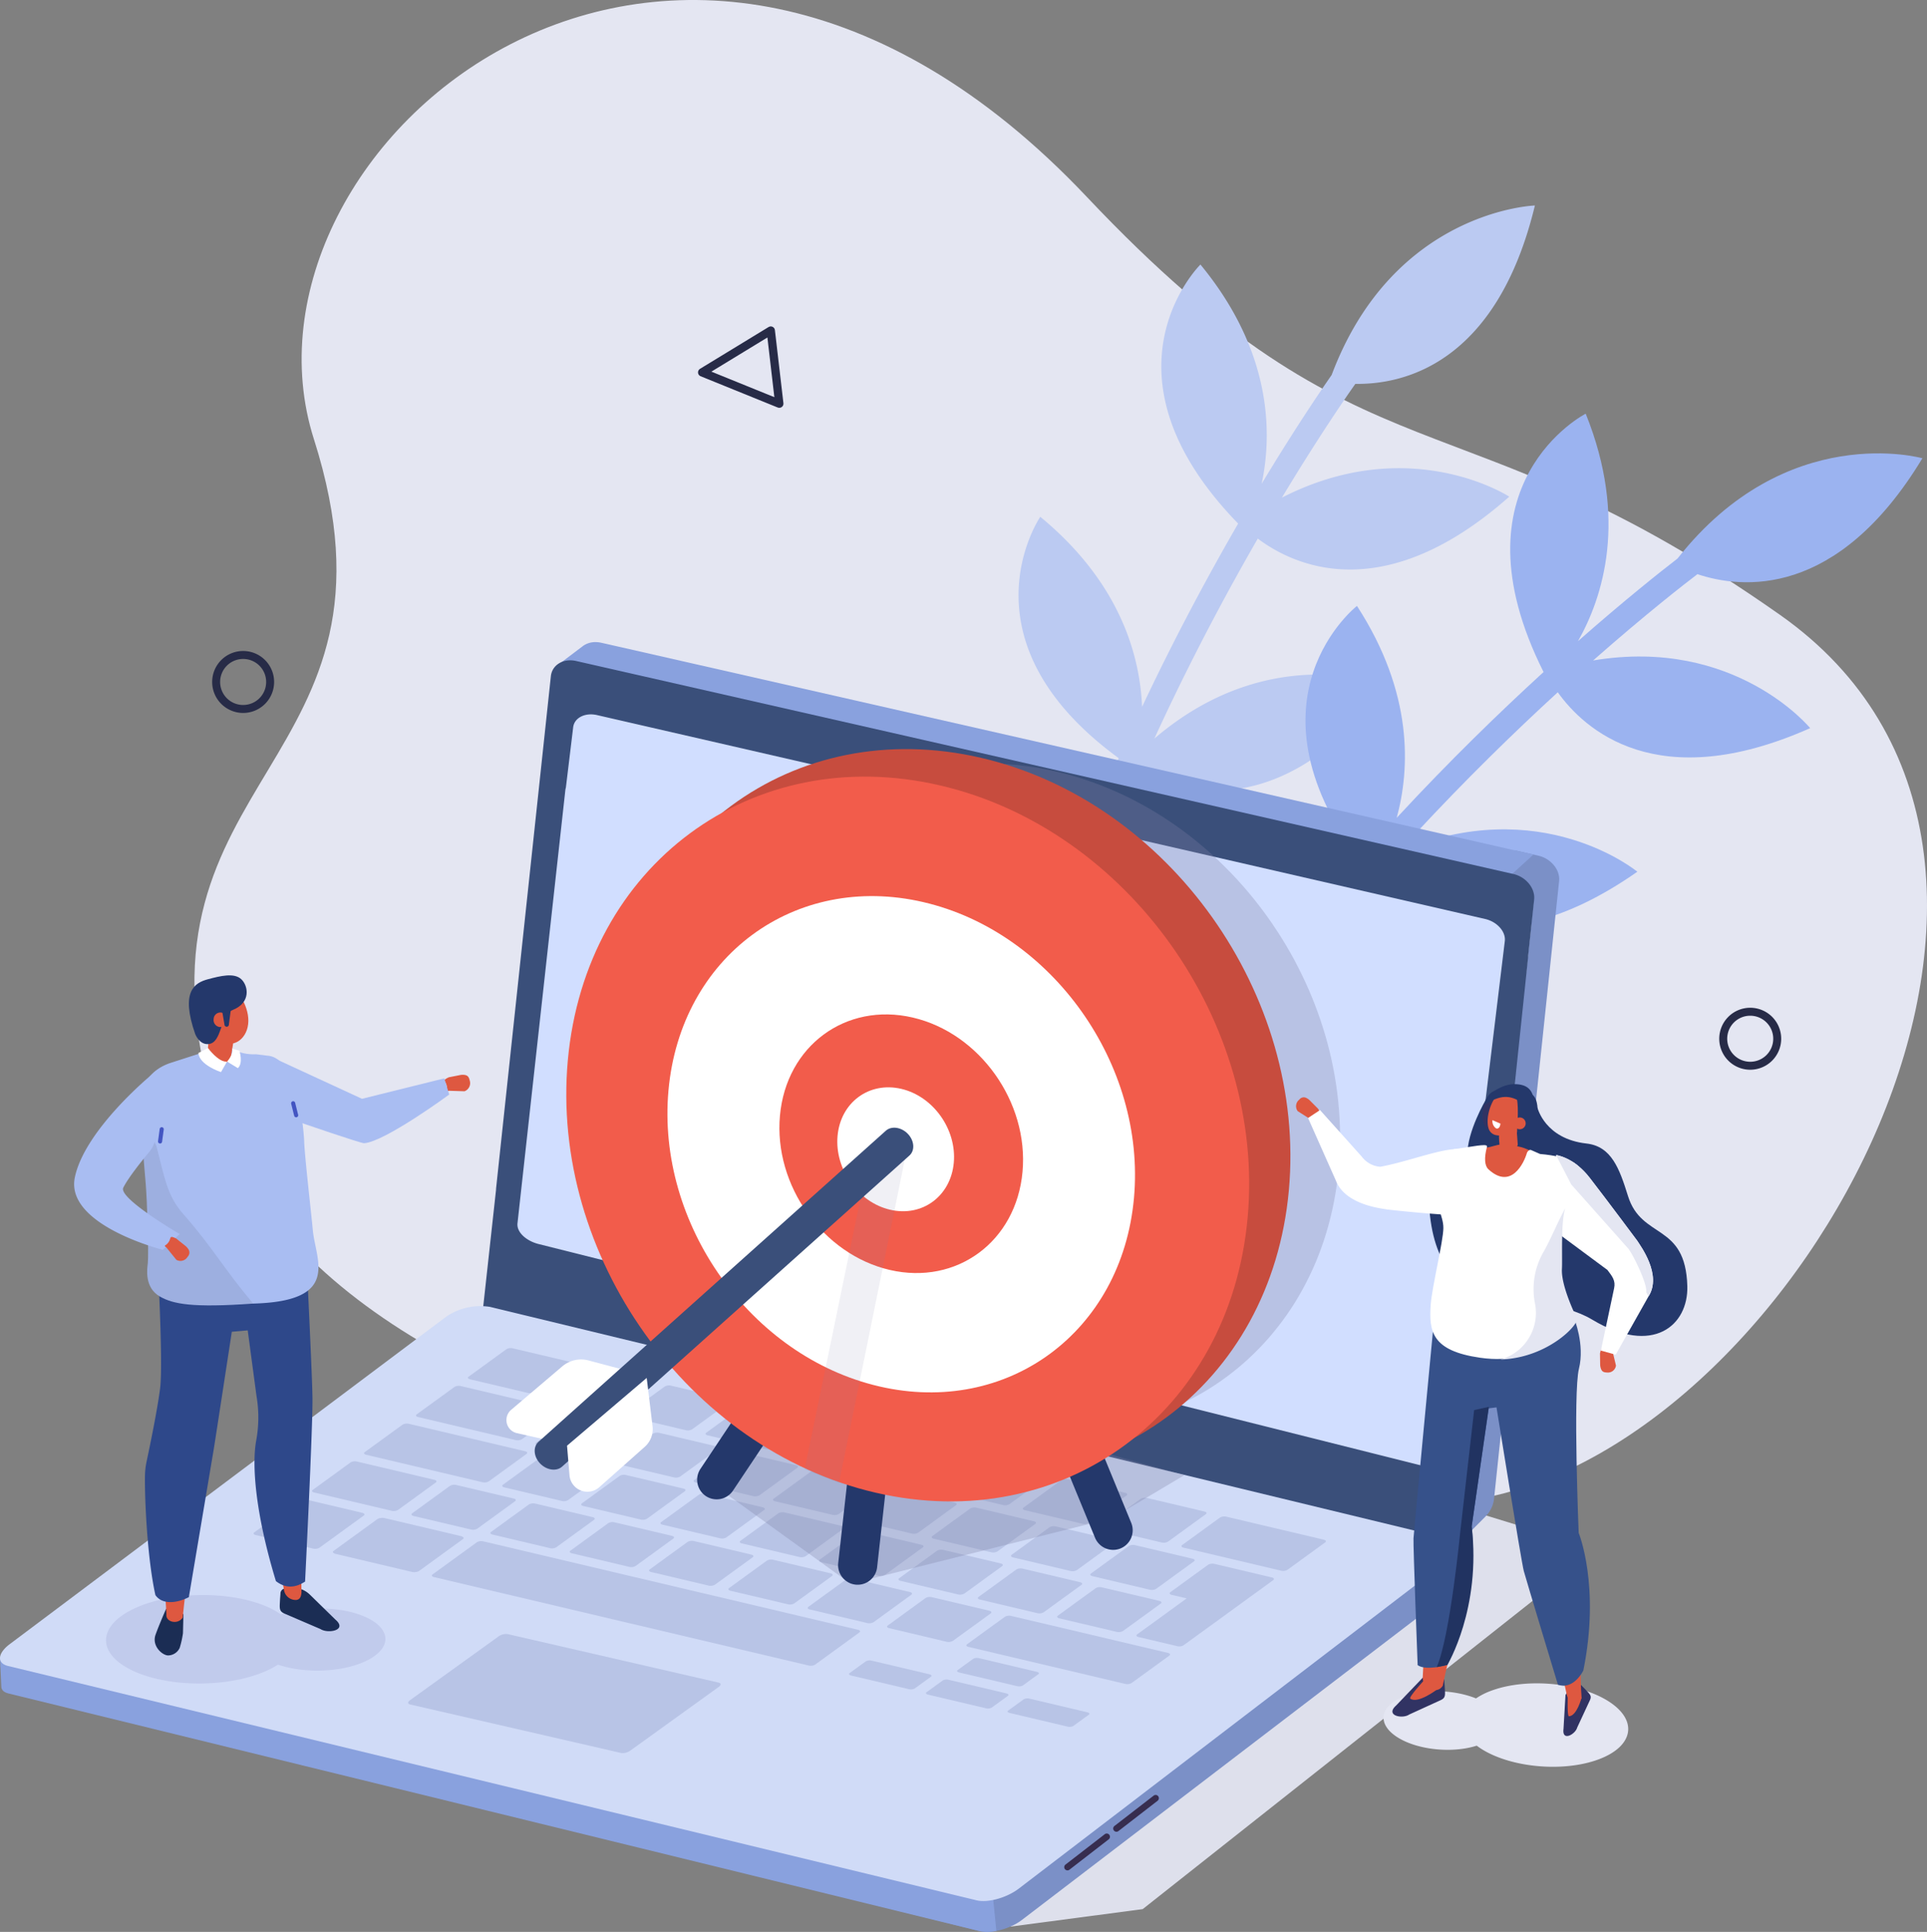 <svg id="Group_906" data-name="Group 906" xmlns="http://www.w3.org/2000/svg" xmlns:xlink="http://www.w3.org/1999/xlink" width="515.351" height="516.556" viewBox="0 0 515.351 516.556">
  <rect x="0" y="0" width="515.351" height="516.556" fill="#808080" stroke="none"/>
  <defs>
    <clipPath id="clip-path">
      <rect id="Rectangle_884" data-name="Rectangle 884" width="515.351" height="516.556" fill="none"/>
    </clipPath>
    <clipPath id="clip-path-3">
      <rect id="Rectangle_879" data-name="Rectangle 879" width="167.691" height="177.95" fill="none"/>
    </clipPath>
    <clipPath id="clip-path-4">
      <rect id="Rectangle_880" data-name="Rectangle 880" width="74.714" height="23.653" fill="none"/>
    </clipPath>
    <clipPath id="clip-path-5">
      <rect id="Rectangle_881" data-name="Rectangle 881" width="124.022" height="57.825" fill="none"/>
    </clipPath>
    <clipPath id="clip-path-6">
      <rect id="Rectangle_882" data-name="Rectangle 882" width="27.244" height="88.699" fill="none"/>
    </clipPath>
  </defs>
  <g id="Group_905" data-name="Group 905" clip-path="url(#clip-path)">
    <g id="Group_904" data-name="Group 904">
      <g id="Group_903" data-name="Group 903" clip-path="url(#clip-path)">
        <path id="Path_7738" data-name="Path 7738" d="M110.565,117.425c-24.842-78.074,96.068-181.9,206.719-64.766,75.459,79.88,98.48,50.571,185.427,111.789,91.42,64.367,5.733,220.089-79.645,236.14s-310.866-.731-340-107.5c-23.559-86.324,55.341-88.177,27.5-175.667" transform="translate(-26.617 0)" fill="#e4e6f2"/>
        <path id="Path_7739" data-name="Path 7739" d="M408.482,717.249l35.432-4.685L555.4,624.437a6.764,6.764,0,0,0-2.208-11.771l-51.542-15.838Z" transform="translate(-138.315 -202.091)" fill="#dee0ec"/>
        <path id="Path_7740" data-name="Path 7740" d="M379.868,224.983c22.475,17.833,27.7,38.048,28.211,51.6,5.595-16.448,11.754-31.837,17.888-45.733C382.513,199.11,405,166.32,405,166.32c21.454,17.674,26.674,37.285,27.221,50.819.028-.062.058-.125.087-.187,8.744-18.532,17.66-35.075,25.606-48.823-39.342-40.463-10.086-69.264-10.086-69.264,19.319,23.425,19.183,45.425,16.374,58.614,8.646-14.337,15.51-24.475,18.718-29.085,16.6-44.137,54.358-45.313,54.358-45.313-10.352,42.836-35.71,47.9-48.02,47.69-2.523,3.574-9.957,14.341-19.639,30.417,34.3-17.545,60.8-.257,60.8-.257-33.662,29.8-57.645,18.427-67.255,11.211-7.772,13.486-16.46,29.648-24.987,47.729-.884,1.876-1.776,3.8-2.669,5.747,31.276-26.788,62.413-14.143,62.413-14.143-29.589,38.594-57.26,27.735-66.222,22.61-6.423,14.6-12.865,30.854-18.631,48.231,30.253-25.544,60.533-13.89,60.533-13.89-27.166,36.813-53.438,29.833-63.994,24.746-11.549,37.722-19.4,79.987-16.838,121.778a3.278,3.278,0,1,1-6.544.4c-2.639-43.045,5.511-86.485,17.428-125.112-46.194-31.251-23.788-65.258-23.788-65.258" transform="translate(-126.787 -28.132)" fill="#bbcaf2"/>
        <path id="Path_7741" data-name="Path 7741" d="M478.959,267c16.052,23.779,14.936,44.628,11.342,57.7,10.293-14,20.806-26.812,30.843-38.211-31.861-43.363-.535-67.847-.535-67.847,15.127,23.319,14.192,43.592,10.632,56.661l.139-.151c13.924-15.033,27.413-28.118,39.135-38.83-25.31-50.442,11.268-69.082,11.268-69.082,11.357,28.16,4.595,49.1-2.06,60.824,12.567-11.063,22.167-18.66,26.616-22.089,29.14-37.076,65.491-26.815,65.491-26.815-22.786,37.721-48.491,34.907-60.164,30.993-3.483,2.648-13.817,10.672-27.9,23.08,37.989-6.388,58.048,18.087,58.048,18.087-41.079,18.264-60.518.189-67.5-9.588C562.836,252.25,549.68,265.04,536.1,279.709c-1.409,1.523-2.839,3.089-4.277,4.675,37.9-16.112,63.772,5.333,63.772,5.333-39.848,27.877-62.957,9.181-69.957,1.591-10.525,11.98-21.569,25.54-32.306,40.369,36.547-15.234,61.9,5.007,61.9,5.007-37,26.909-59.945,12.332-68.477,4.3-22.385,32.484-27.8,28.644-4.793-4.592-34.621-43.724-3-69.393-3-69.393" transform="translate(-157.709 -56.63)" fill="#9bb3f0"/>
        <path id="Path_7742" data-name="Path 7742" d="M616.959,351.662c0-.019,0-.037,0-.055,0-.079,0-.157,0-.235,0-.062-.006-.123-.011-.185v-.047c-.006-.074-.013-.147-.022-.221s-.019-.147-.031-.22c0-.011,0-.021-.005-.03l-.006-.03c-.009-.051-.017-.1-.028-.152q-.022-.106-.048-.212c-.008-.033-.017-.066-.026-.1l-.012-.043c-.006-.022-.011-.045-.018-.067-.02-.07-.041-.14-.063-.209s-.044-.13-.068-.2l0-.007,0-.005c-.025-.069-.052-.138-.08-.206s-.057-.135-.087-.2c-.008-.018-.017-.035-.025-.053l-.019-.038c-.016-.036-.033-.071-.051-.107-.031-.063-.064-.126-.1-.189-.026-.047-.053-.094-.079-.141l-.011-.02-.012-.022c-.034-.059-.069-.117-.105-.175s-.071-.111-.107-.166c-.015-.024-.032-.046-.048-.069l-.021-.03-.044-.064c-.04-.057-.081-.113-.122-.169s-.085-.11-.128-.165l-.013-.015-.02-.024c-.047-.058-.094-.115-.143-.171s-.095-.1-.141-.155c-.032-.034-.062-.069-.095-.1l-.044-.049c-.08-.082-.165-.161-.249-.24-.027-.026-.053-.053-.081-.078l-.013-.013c-.108-.1-.221-.194-.336-.287l-.05-.039-.046-.035c-.04-.031-.079-.063-.121-.094-.068-.051-.137-.1-.207-.15l-.081-.055-.042-.028-.077-.052c-.068-.044-.138-.088-.208-.13-.053-.032-.107-.063-.161-.094l-.029-.017-.026-.015c-.075-.042-.151-.083-.228-.123s-.159-.081-.24-.12l-.005,0-.005,0c-.078-.037-.156-.073-.235-.107s-.167-.07-.251-.1l-.032-.012-.036-.013c-.061-.023-.122-.046-.185-.068-.083-.029-.168-.058-.253-.084l-.071-.021-.023-.008h-.007l-.151-.044c-.084-.023-.169-.045-.255-.065l-6.07-1.38-6.868,5.335s6.372,1.177,6.456,1.2.169.048.253.074.17.054.253.084.169.061.251.093l.1.042c.133.054.265.111.394.173h0c.131.062.258.129.384.2l.048.026q.18.1.352.209l.053.033c.112.072.222.146.33.224l.057.042c.107.077.211.157.312.24.052.042.1.087.153.131s.124.106.185.161.136.13.2.2c.044.043.089.085.131.128s.071.079.108.118c.063.069.128.138.188.21l.048.058c.083.1.163.2.239.3.007.008.013.017.018.025.08.108.157.218.229.329l.022.034c.07.108.137.22.2.331l.024.043q.092.166.173.335c.009.017.017.034.024.052q.079.169.148.341l.021.053q.067.174.123.35c.006.017.011.034.016.051.036.119.069.238.1.358,0,.016.007.032.011.048.027.121.051.243.07.366.01.061.019.123.026.185s.016.147.021.22.011.155.013.233,0,.156,0,.234,0,.17-.01.255q-.007.1-.018.2s-.014.132-.038.359l-2.028,18.957c-.382-.086-4.756,5.8-4.63,5.867.016.009-10.856,141.4-10.856,141.4-.068.641-2.6,5.255-1.983,4.786l6.465-6.5a7.972,7.972,0,0,0,2.392-4.666l17.243-163.693c.069-.641.172-1.605.172-1.605.007-.066.013-.132.017-.2s0-.112.007-.167l0-.01v-.022" transform="translate(-199.97 -116.425)" fill="#7b90c7"/>
        <path id="Path_7743" data-name="Path 7743" d="M486.44,316.4,238.013,259.951l-.017,0-.37-.084h0c-.281-.063-.616-.139-.655-.146-.085-.017-.171-.032-.255-.046s-.173-.026-.259-.037-.172-.02-.257-.027-.179-.014-.267-.018-.178-.007-.266-.008-.188,0-.282,0h-.044c-.081,0-.162.008-.242.015l-.122.013-.1.011-.077.008c-.1.013-.2.029-.293.046l-.024,0h0c-.116.021-.229.046-.341.073l-.038.011c-.052.013-.1.029-.153.044s-.121.032-.181.051l-.05.018c-.082.027-.162.058-.242.089-.043.017-.089.03-.131.048l-.028.014q-.238.1-.462.222l-.032.015c-.017.009-.031.022-.048.031a4.963,4.963,0,0,0-.554.358l-6.736,5.091a4.929,4.929,0,0,1,.544-.352c.073-.041.148-.079.224-.117s.18-.09.273-.131q.166-.071.337-.133c.044-.015.085-.033.13-.048q.239-.078.489-.136l.093-.02c.169-.036.341-.067.517-.09l.038,0q.278-.034.565-.042h.046c.187,0,.378,0,.57.013l.057,0c.2.015.409.038.616.071q.126.021.254.046c.065.013.131.027.2.042l1.376.312L480.619,321.7ZM235.683,260.88Z" transform="translate(-76.349 -87.896)" fill="#89a1de"/>
        <path id="Path_7744" data-name="Path 7744" d="M470.868,324.084l-250.65-56.956c-3.4-.773-6.418,1.045-6.741,4.063l-14.643,136.89c-.017.151-.021.3-.022.454L195.4,439.612c-.323,3.018,2.571,6.009,5.974,6.782l250.646,56.955c3.4.773,6.422-1.044,6.742-4.064l16.047-152.766a5.124,5.124,0,0,0,.027-.541l1.609-15.033c.323-3.019-2.172-6.089-5.574-6.862" transform="translate(-66.155 -90.391)" fill="#3a4f7a"/>
        <path id="Path_7745" data-name="Path 7745" d="M468.011,343.515,230.526,289c-3.223-.74-6.082.717-6.39,3.255l-1.957,16.157a3.52,3.52,0,0,0-.134.6l-12.8,115.838c-.308,2.538,2.6,4.887,5.822,5.626l235.62,59.1c3.223.739,6.085-.716,6.39-3.255l2.123-21.132a3.545,3.545,0,0,0,.134-.605l13.952-115.14c.308-2.538-2.054-5.193-5.277-5.933" transform="translate(-70.845 -97.794)" fill="#d1deff"/>
        <g id="Group_893" data-name="Group 893" transform="translate(190.698 204.145)" opacity="0.3" style="mix-blend-mode: multiply;isolation: isolate">
          <g id="Group_892" data-name="Group 892">
            <g id="Group_891" data-name="Group 891" clip-path="url(#clip-path-3)">
              <path id="Path_7746" data-name="Path 7746" d="M380.062,310.807c-46.1-10.681-87,19.534-91.357,67.488s29.481,95.487,75.579,106.169,87-19.535,91.356-67.488-29.481-95.488-75.579-106.169" transform="translate(-288.328 -308.66)" fill="#7d7fa6"/>
            </g>
          </g>
        </g>
        <path id="Path_7747" data-name="Path 7747" d="M389.57,597.286l-8.9,6.72-2.372-3.54-248.931-60.22c-3-.725-8.714.839-11.914,3.286L17.766,619.439l-.114-1.415L2.418,628.37l-2.276-.23.8,6.138c.351,1.3,1.446-.256,2.462-.01l258.632,64.953c3,.725,8.086-.522,11.285-2.969l112.107-85.661c1.746-1.336,3.054-3.671,2.972-4.767Z" transform="translate(-0.048 -182.871)" fill="#7b90c7"/>
        <path id="Path_7748" data-name="Path 7748" d="M129.315,540.246c-3-.725-8.714.839-11.914,3.286L17.718,619.439l-.114-1.415L2.37,628.37,0,626.231l.351,7.517c.005,1.24,1,1.708,2.02,1.953l259.614,63.521a11.063,11.063,0,0,0,4.483-.052l-6.322-62.631c1.746-1.335-130.831-96.292-130.831-96.292" transform="translate(0 -182.871)" fill="#89a1de"/>
        <path id="Path_7749" data-name="Path 7749" d="M261.189,686.894,2.148,624.228c-3-.725-2.833-3.321.366-5.767l116.814-87.622a16.247,16.247,0,0,1,11.7-2.629l256.5,62.051c3,.726,2.833,3.321-.366,5.768L272.457,683.764c-3.2,2.447-8.27,3.856-11.268,3.13" transform="translate(-0.001 -178.774)" fill="#d0dbf7"/>
        <path id="Path_7750" data-name="Path 7750" d="M206.844,556.735a2.331,2.331,0,0,1-1.667.243l-15.406-3.636c-.556-.131-.712-.453-.347-.718l10.088-7.326a2.327,2.327,0,0,1,1.669-.243l15.406,3.636c.555.131.711.452.346.718Z" transform="translate(-64.073 -184.541)" fill="#b8c4e6"/>
        <path id="Path_7751" data-name="Path 7751" d="M234.114,583.386a2.32,2.32,0,0,1-1.673.244l-15.405-3.636c-.555-.131-.706-.452-.338-.719l10.092-7.329a2.324,2.324,0,0,1,1.658-.239l15.405,3.636c.563.133.712.454.353.714Z" transform="translate(-73.307 -193.566)" fill="#b8c4e6"/>
        <path id="Path_7752" data-name="Path 7752" d="M220.7,600.438a2.318,2.318,0,0,1-1.664.239l-15.408-3.636c-.547-.129-.716-.449-.35-.715L213.369,589a2.353,2.353,0,0,1,1.661-.238l15.408,3.637c.554.13.71.454.352.713Z" transform="translate(-68.765 -199.34)" fill="#b8c4e6"/>
        <path id="Path_7753" data-name="Path 7753" d="M183.987,611.989a2.332,2.332,0,0,1-1.661.242l-15.408-3.636c-.549-.13-.7-.454-.345-.715l10.092-7.329a2.344,2.344,0,0,1,1.665-.243l15.407,3.636c.552.13.7.454.341.718Z" transform="translate(-56.337 -203.25)" fill="#b8c4e6"/>
        <path id="Path_7754" data-name="Path 7754" d="M120.154,619.041a2.328,2.328,0,0,1-1.666.241l-15.406-3.636c-.556-.131-.712-.452-.349-.716l11.848-8.6a2.352,2.352,0,0,1,1.667-.24l15.406,3.636c.555.131.7.458.348.716Z" transform="translate(-34.72 -205.206)" fill="#b8c4e6"/>
        <path id="Path_7755" data-name="Path 7755" d="M157.573,627.883a2.874,2.874,0,0,1-1.982.167l-20.185-4.763c-.722-.171-1.023-.526-.659-.79l11.848-8.6a2.9,2.9,0,0,1,1.977-.167l20.185,4.764c.732.173,1.02.532.664.79Z" transform="translate(-45.574 -207.781)" fill="#b8c4e6"/>
        <path id="Path_7756" data-name="Path 7756" d="M360.846,678.787a2.222,2.222,0,0,1-1.556.161L343.9,675.314c-.562-.133-.773-.419-.47-.639l4.381-3.181a2.25,2.25,0,0,1,1.567-.158l15.4,3.633c.554.131.757.419.458.636Z" transform="translate(-116.24 -227.297)" fill="#b8c4e6"/>
        <path id="Path_7757" data-name="Path 7757" d="M391.974,686.518a2.221,2.221,0,0,1-1.556.161l-15.395-3.633c-.562-.133-.773-.419-.47-.639l4.38-3.181a2.252,2.252,0,0,1,1.568-.158L395.9,682.7c.555.13.758.418.458.636Z" transform="translate(-126.78 -229.915)" fill="#b8c4e6"/>
        <path id="Path_7758" data-name="Path 7758" d="M424.969,694.015a2.213,2.213,0,0,1-1.538.146l-15.4-3.634c-.552-.13-.777-.411-.485-.623l4.219-3.064a2.242,2.242,0,0,1,1.542-.145l15.4,3.634c.555.131.769.412.48.622Z" transform="translate(-137.955 -232.497)" fill="#b8c4e6"/>
        <path id="Path_7759" data-name="Path 7759" d="M404.536,677.658A2.217,2.217,0,0,1,403,677.8l-15.4-3.634c-.552-.13-.778-.411-.486-.623l4.219-3.064a2.247,2.247,0,0,1,1.542-.145l15.4,3.634c.555.131.769.412.481.622Z" transform="translate(-131.036 -226.959)" fill="#b8c4e6"/>
        <path id="Path_7760" data-name="Path 7760" d="M277.11,656.07a2.344,2.344,0,0,1-1.674.239L175.181,632.649c-.547-.129-.714-.453-.35-.718l11.848-8.6a2.373,2.373,0,0,1,1.668-.24L288.6,646.748c.557.132.712.46.356.718Z" transform="translate(-59.133 -210.964)" fill="#b8c4e6"/>
        <path id="Path_7761" data-name="Path 7761" d="M158.991,629.675a.261.261,0,0,1-.16,0l-11.777-2.78c-.064-.015-.1-.042-.077-.058l.736-.534a.266.266,0,0,1,.159,0l11.777,2.779c.065.016.1.042.079.058Z" transform="translate(-49.765 -212.068)" fill="#b8c4e6"/>
        <path id="Path_7762" data-name="Path 7762" d="M116.852,618.107a.126.126,0,0,1-.091.018l-5-1.181c-.027-.006-.032-.025-.009-.042l.736-.534a.129.129,0,0,1,.091-.018l5,1.181c.028.007.032.026.01.042Z" transform="translate(-37.835 -208.701)" fill="#b8c4e6"/>
        <path id="Path_7763" data-name="Path 7763" d="M215.916,619.512a2.336,2.336,0,0,1-1.668.24l-15.405-3.636c-.546-.129-.71-.454-.35-.716l10.091-7.329a2.365,2.365,0,0,1,1.671-.242l15.405,3.636c.558.132.709.456.347.719Z" transform="translate(-67.146 -205.797)" fill="#b8c4e6"/>
        <path id="Path_7764" data-name="Path 7764" d="M247.99,627.082a2.34,2.34,0,0,1-1.661.242l-15.4-3.636c-.553-.13-.712-.455-.352-.717l10.091-7.328a2.353,2.353,0,0,1,1.672-.242l15.4,3.635c.547.13.7.454.341.718Z" transform="translate(-78.009 -208.361)" fill="#b8c4e6"/>
        <path id="Path_7765" data-name="Path 7765" d="M280.066,634.651a2.333,2.333,0,0,1-1.661.242L263,631.257c-.55-.13-.7-.453-.343-.715l10.091-7.328a2.334,2.334,0,0,1,1.664-.244l15.408,3.636c.55.13.7.454.34.718Z" transform="translate(-88.871 -210.924)" fill="#b8c4e6"/>
        <path id="Path_7766" data-name="Path 7766" d="M312.138,642.221a2.328,2.328,0,0,1-1.662.241l-15.408-3.636c-.557-.131-.71-.454-.35-.716l10.091-7.328a2.339,2.339,0,0,1,1.671-.243l15.408,3.636c.554.131.7.454.341.717Z" transform="translate(-99.728 -213.487)" fill="#b8c4e6"/>
        <path id="Path_7767" data-name="Path 7767" d="M344.217,649.791a2.352,2.352,0,0,1-1.673.239l-15.4-3.635c-.55-.13-.7-.453-.343-.714l10.091-7.329a2.338,2.338,0,0,1,1.663-.244l15.4,3.635c.557.132.715.457.353.72Z" transform="translate(-110.59 -216.05)" fill="#b8c4e6"/>
        <path id="Path_7768" data-name="Path 7768" d="M376.294,657.349a2.341,2.341,0,0,1-1.665.241l-15.4-3.635c-.555-.131-.71-.455-.35-.716l10.091-7.329a2.348,2.348,0,0,1,1.671-.243l15.4,3.636c.553.13.707.455.345.718Z" transform="translate(-121.452 -218.609)" fill="#b8c4e6"/>
        <path id="Path_7769" data-name="Path 7769" d="M434.937,671.189a2.336,2.336,0,0,1-1.665.241L391.3,661.524c-.555-.131-.708-.454-.349-.716l10.092-7.328a2.337,2.337,0,0,1,1.668-.243l41.974,9.906c.554.131.706.455.345.718Z" transform="translate(-132.313 -221.172)" fill="#b8c4e6"/>
        <path id="Path_7770" data-name="Path 7770" d="M252.621,607.959a2.292,2.292,0,0,1-1.657.241l-15.408-3.636c-.554-.131-.712-.448-.347-.714l10.093-7.33a2.327,2.327,0,0,1,1.658-.239l15.408,3.636c.558.132.7.452.345.712Z" transform="translate(-79.577 -201.887)" fill="#b8c4e6"/>
        <path id="Path_7771" data-name="Path 7771" d="M284.7,615.529a2.32,2.32,0,0,1-1.66.241l-15.414-3.638c-.548-.13-.707-.448-.341-.713l10.093-7.33a2.332,2.332,0,0,1,1.653-.24l15.414,3.638c.549.13.706.453.348.712Z" transform="translate(-90.438 -204.45)" fill="#b8c4e6"/>
        <path id="Path_7772" data-name="Path 7772" d="M316.773,623.1a2.324,2.324,0,0,1-1.664.239L299.7,619.7c-.546-.128-.719-.45-.353-.716l10.094-7.33a2.364,2.364,0,0,1,1.665-.237l15.405,3.636c.55.13.71.454.353.713Z" transform="translate(-101.297 -207.013)" fill="#b8c4e6"/>
        <path id="Path_7773" data-name="Path 7773" d="M348.845,630.669a2.315,2.315,0,0,1-1.661.24l-15.4-3.635c-.555-.131-.715-.449-.349-.715l10.093-7.33a2.335,2.335,0,0,1,1.661-.238l15.4,3.636c.553.13.707.453.349.712Z" transform="translate(-112.159 -209.577)" fill="#b8c4e6"/>
        <path id="Path_7774" data-name="Path 7774" d="M380.93,638.228a2.316,2.316,0,0,1-1.661.24l-15.412-3.637c-.555-.131-.71-.448-.345-.714l10.093-7.33a2.32,2.32,0,0,1,1.657-.239l15.412,3.638c.55.13.707.453.35.712Z" transform="translate(-123.021 -212.135)" fill="#b8c4e6"/>
        <path id="Path_7775" data-name="Path 7775" d="M413,645.8a2.309,2.309,0,0,1-1.659.241l-15.4-3.634c-.56-.132-.72-.45-.354-.716l10.093-7.33a2.338,2.338,0,0,1,1.667-.237l15.4,3.634c.552.131.7.453.347.712Z" transform="translate(-133.881 -214.699)" fill="#b8c4e6"/>
        <path id="Path_7776" data-name="Path 7776" d="M445.072,653.366a2.314,2.314,0,0,1-1.659.241L428,649.969c-.55-.13-.706-.446-.341-.712l10.094-7.33a2.321,2.321,0,0,1,1.652-.24l15.412,3.637c.55.13.705.453.347.712Z" transform="translate(-144.742 -217.262)" fill="#b8c4e6"/>
        <path id="Path_7777" data-name="Path 7777" d="M266.042,590.908a2.329,2.329,0,0,1-1.671.245l-15.406-3.636c-.548-.129-.7-.45-.335-.718l10.092-7.329a2.332,2.332,0,0,1,1.655-.241l15.406,3.636c.556.131.71.453.351.714Z" transform="translate(-84.121 -196.113)" fill="#b8c4e6"/>
        <path id="Path_7778" data-name="Path 7778" d="M298.109,598.476a2.327,2.327,0,0,1-1.665.246l-15.406-3.636c-.554-.13-.711-.452-.343-.72l10.092-7.329a2.339,2.339,0,0,1,1.662-.239l15.407,3.636c.548.129.7.452.345.712Z" transform="translate(-94.978 -198.676)" fill="#b8c4e6"/>
        <path id="Path_7779" data-name="Path 7779" d="M330.186,606.046a2.327,2.327,0,0,1-1.673.245l-15.4-3.636c-.55-.13-.705-.452-.337-.718l10.092-7.33a2.333,2.333,0,0,1,1.656-.239l15.4,3.636c.558.132.712.454.353.714Z" transform="translate(-105.839 -201.239)" fill="#b8c4e6"/>
        <path id="Path_7780" data-name="Path 7780" d="M362.254,613.615a2.309,2.309,0,0,1-1.665.246l-15.408-3.636c-.555-.131-.711-.452-.343-.72l10.091-7.329a2.333,2.333,0,0,1,1.663-.239L372,605.574c.556.131.7.452.345.712Z" transform="translate(-116.697 -203.802)" fill="#b8c4e6"/>
        <path id="Path_7781" data-name="Path 7781" d="M394.338,621.174a2.323,2.323,0,0,1-1.661.247l-15.408-3.636c-.557-.132-.708-.452-.34-.719l10.091-7.329a2.32,2.32,0,0,1,1.66-.239l15.407,3.636c.546.129.7.451.342.712Z" transform="translate(-127.563 -206.362)" fill="#b8c4e6"/>
        <path id="Path_7782" data-name="Path 7782" d="M426.417,628.745a2.331,2.331,0,0,1-1.675.243l-15.405-3.636c-.546-.128-.706-.451-.338-.718l10.092-7.33a2.341,2.341,0,0,1,1.657-.239l15.405,3.636c.56.132.714.455.356.715Z" transform="translate(-138.423 -208.925)" fill="#b8c4e6"/>
        <path id="Path_7783" data-name="Path 7783" d="M458.485,636.313a2.327,2.327,0,0,1-1.666.246l-15.408-3.636c-.555-.131-.708-.452-.34-.72l10.091-7.329a2.33,2.33,0,0,1,1.66-.239l15.407,3.636c.55.13.705.452.347.713Z" transform="translate(-149.282 -211.488)" fill="#b8c4e6"/>
        <path id="Path_7784" data-name="Path 7784" d="M196.552,574.522a2.329,2.329,0,0,1-1.672.244L168.758,568.6c-.556-.131-.712-.452-.344-.72l10.092-7.33a2.339,2.339,0,0,1,1.664-.238l26.122,6.165c.556.131.711.454.353.714Z" transform="translate(-56.959 -189.708)" fill="#b8c4e6"/>
        <path id="Path_7785" data-name="Path 7785" d="M506.081,627.331a2.331,2.331,0,0,1-1.667.243l-26.124-6.166c-.546-.129-.708-.452-.343-.717l10.088-7.326a2.341,2.341,0,0,1,1.665-.243l26.124,6.166c.555.131.711.452.345.718Z" transform="translate(-161.77 -207.589)" fill="#b8c4e6"/>
        <path id="Path_7786" data-name="Path 7786" d="M180.561,590.965a2.3,2.3,0,0,1-1.664.24l-31.142-7.349c-.556-.131-.716-.45-.351-.715l10.093-7.33a2.338,2.338,0,0,1,1.663-.238l31.142,7.35c.561.132.71.454.353.713Z" transform="translate(-49.846 -194.874)" fill="#b8c4e6"/>
        <path id="Path_7787" data-name="Path 7787" d="M149.175,603.773a2.339,2.339,0,0,1-1.667.241l-20.764-4.9c-.556-.131-.709-.454-.349-.716l10.091-7.328a2.345,2.345,0,0,1,1.67-.243l20.764,4.9c.555.131.708.456.346.719Z" transform="translate(-42.732 -200.04)" fill="#b8c4e6"/>
        <path id="Path_7788" data-name="Path 7788" d="M238.915,564.3a2.326,2.326,0,0,1-1.671.242l-15.4-3.633c-.555-.131-.711-.454-.347-.718l10.088-7.326a2.329,2.329,0,0,1,1.669-.242l15.4,3.634c.562.132.716.452.35.718Z" transform="translate(-74.935 -187.105)" fill="#b8c4e6"/>
        <path id="Path_7789" data-name="Path 7789" d="M270.844,571.827a2.338,2.338,0,0,1-1.67.242l-15.406-3.636c-.552-.13-.71-.453-.346-.718l10.088-7.326a2.336,2.336,0,0,1,1.667-.243l15.406,3.636c.555.131.714.452.348.718Z" transform="translate(-85.744 -189.651)" fill="#b8c4e6"/>
        <path id="Path_7790" data-name="Path 7790" d="M302.909,579.394a2.314,2.314,0,0,1-1.662.244L285.841,576c-.551-.13-.706-.452-.342-.717l10.088-7.326a2.332,2.332,0,0,1,1.665-.243l15.406,3.636c.557.132.705.45.34.716Z" transform="translate(-96.605 -192.214)" fill="#b8c4e6"/>
        <path id="Path_7791" data-name="Path 7791" d="M334.994,586.966a2.336,2.336,0,0,1-1.669.242l-15.4-3.634c-.558-.132-.712-.454-.348-.718l10.088-7.326a2.327,2.327,0,0,1,1.67-.242l15.4,3.634c.554.131.712.452.347.718Z" transform="translate(-107.468 -194.778)" fill="#b8c4e6"/>
        <path id="Path_7792" data-name="Path 7792" d="M367.057,594.533a2.307,2.307,0,0,1-1.661.244l-15.4-3.635c-.559-.132-.712-.454-.349-.718l10.088-7.326a2.326,2.326,0,0,1,1.67-.242l15.4,3.635c.559.132.705.45.339.716Z" transform="translate(-118.326 -197.341)" fill="#b8c4e6"/>
        <path id="Path_7793" data-name="Path 7793" d="M399.147,602.093a2.332,2.332,0,0,1-1.663.243L382.071,598.7c-.55-.13-.7-.452-.338-.716l10.087-7.326a2.32,2.32,0,0,1,1.661-.244l15.412,3.638c.547.129.706.45.34.716Z" transform="translate(-129.191 -199.9)" fill="#b8c4e6"/>
        <path id="Path_7794" data-name="Path 7794" d="M431.217,609.663a2.336,2.336,0,0,1-1.668.243l-15.405-3.636c-.557-.132-.714-.454-.35-.719l10.088-7.326a2.333,2.333,0,0,1,1.673-.241l15.405,3.636c.555.131.712.452.346.718Z" transform="translate(-140.048 -202.463)" fill="#b8c4e6"/>
        <path id="Path_7795" data-name="Path 7795" d="M463.286,617.23a2.317,2.317,0,0,1-1.658.245l-15.417-3.638c-.548-.13-.7-.451-.337-.716l10.088-7.326a2.317,2.317,0,0,1,1.658-.245l15.417,3.638c.55.13.7.45.336.716Z" transform="translate(-150.91 -205.026)" fill="#b8c4e6"/>
        <path id="Path_7796" data-name="Path 7796" d="M480.352,632.2a2.425,2.425,0,0,0-.9-.026,1.706,1.706,0,0,0-.753.267l-10.092,7.329c-.169.123-.246.269-.179.41a.759.759,0,0,0,.513.308l4.022.949L459.73,651.05c-.171.124-.237.272-.169.409a.746.746,0,0,0,.519.306l10.379,2.45a2.5,2.5,0,0,0,.9.03,1.726,1.726,0,0,0,.763-.269l23.989-17.422c.17-.123.237-.266.165-.406a.732.732,0,0,0-.521-.309Z" transform="translate(-155.602 -214.05)" fill="#b8c4e6"/>
        <path id="Path_7797" data-name="Path 7797" d="M150.558,603.489a.257.257,0,0,1-.16,0l-11.777-2.779c-.064-.015-.1-.042-.077-.058l.736-.534a.265.265,0,0,1,.159,0l11.777,2.78c.065.016.1.042.079.058Z" transform="translate(-46.91 -203.201)" fill="#b8c4e6"/>
        <path id="Path_7798" data-name="Path 7798" d="M222.008,692.394l-56.471-12.981c-.653-.151-.647-.663.014-1.14L189.257,661.2a3.442,3.442,0,0,1,2.39-.593l56.471,12.982c.654.15.647.663-.013,1.139L224.4,691.8a3.441,3.441,0,0,1-2.39.593" transform="translate(-55.888 -223.673)" fill="#b8c4e6"/>
        <path id="Path_7799" data-name="Path 7799" d="M451,735.5a.864.864,0,0,1-.53-1.548l10.479-8.108a.865.865,0,0,1,1.059,1.368l-10.48,8.108a.866.866,0,0,1-.528.18" transform="translate(-152.42 -245.717)" fill="#372d4f"/>
        <path id="Path_7800" data-name="Path 7800" d="M431.2,751.112a.864.864,0,0,1-.53-1.548l10.479-8.107a.865.865,0,1,1,1.058,1.368l-10.479,8.107a.862.862,0,0,1-.528.181" transform="translate(-145.716 -251.002)" fill="#372d4f"/>
        <path id="Path_7801" data-name="Path 7801" d="M101.84,272.008a7.219,7.219,0,1,1-7.219-7.219A7.219,7.219,0,0,1,101.84,272.008Z" transform="translate(-29.595 -89.66)" fill="none" stroke="#272b47" stroke-linecap="round" stroke-linejoin="round" stroke-width="2.13"/>
        <path id="Path_7802" data-name="Path 7802" d="M711.233,416.242a7.219,7.219,0,1,1-7.219-7.219A7.219,7.219,0,0,1,711.233,416.242Z" transform="translate(-235.94 -138.498)" fill="none" stroke="#272b47" stroke-linecap="round" stroke-linejoin="round" stroke-width="2.13"/>
        <path id="Path_7803" data-name="Path 7803" d="M186.483,436.021h0a2.318,2.318,0,0,1-1.387,2.894l-4.153-.134c-1.06.235-.339-.034-.634-1.392s-1.341-1.3.583-2.211l3.01-.593a3.479,3.479,0,0,1,1.191-.043c.737.11,1.157.411,1.39,1.479" transform="translate(-60.868 -147.128)" fill="#de5840"/>
        <path id="Path_7804" data-name="Path 7804" d="M112.14,428.413l22.643,10.454L156.8,433.4l1.31,4.33s-17.191,12.627-22.747,13.014c-.819.058-17.258-5.592-17.258-5.592Z" transform="translate(-37.972 -145.064)" fill="#a9bdf2"/>
        <g id="Group_896" data-name="Group 896" transform="translate(28.357 426.499)" opacity="0.3" style="mix-blend-mode: multiply;isolation: isolate">
          <g id="Group_895" data-name="Group 895">
            <g id="Group_894" data-name="Group 894" clip-path="url(#clip-path-4)">
              <path id="Path_7805" data-name="Path 7805" d="M49.138,649.1c9.233-5.013,25.306-5.684,35.9-1.5a22.158,22.158,0,0,1,4.583,2.4c6.562-2.154,15.562-2.109,21.837.371,7.443,2.941,8.218,8.181,1.73,11.7-6.235,3.385-16.9,3.943-24.327,1.371-.427.275-.876.546-1.359.808-9.233,5.013-25.306,5.684-35.9,1.5S39.9,654.11,49.138,649.1" transform="translate(-42.875 -644.851)" fill="#9fa3d4"/>
            </g>
          </g>
        </g>
        <path id="Path_7806" data-name="Path 7806" d="M127.963,650.347l-6.739-6.588a6.633,6.633,0,0,0-4.835-1.922,10.682,10.682,0,0,0-1.883.226,1.391,1.391,0,0,0-1.2,1.462l-.108,1.42c-.1,2.376-.364,3.171,1.25,3.865l9.586,4.116c2,1.3,7.349.321,3.927-2.578" transform="translate(-38.303 -217.33)" fill="#1b2d54"/>
        <path id="Path_7807" data-name="Path 7807" d="M109.139,598.7a3.162,3.162,0,0,0,3.267,2.685c.772-.087,1.3-.541,1.412-2-.267-16.328,1.3-29.944,1.058-45.209-.269-17.138-.721-12.083-1.173-38.355l-15.686-3.208c3.387,18.937,5.027,42.818,5.027,42.818C98.95,573,105.464,578.218,109.139,598.7" transform="translate(-33.19 -173.576)" fill="#de5840"/>
        <path id="Path_7808" data-name="Path 7808" d="M95.6,498.654l5.364,40.129a34.046,34.046,0,0,1-.094,12.029c-1.134,6.343-.309,19.067,5.29,37.489,2.511,1.95,5.116,1.891,7.8.118,0,0,2.066-41.084,1.976-49s-2.271-50.559-2.271-50.559Z" transform="translate(-32.37 -165.532)" fill="#2e488a"/>
        <path id="Path_7809" data-name="Path 7809" d="M70.238,651.79l-.13,5.167a25.755,25.755,0,0,1-.869,3.883,3.487,3.487,0,0,1-3.027,2.027c-1.5.075-4.52-2.456-3.436-5.527.946-2.677,2.831-6.943,2.831-6.943,2.119.941,3.1,1.371,4.631,1.393" transform="translate(-21.178 -220.23)" fill="#1b2d54"/>
        <path id="Path_7810" data-name="Path 7810" d="M65.383,607.991c-.292,2.025,3,2.935,4.365.894,1.59-16.2,4.487-30.871,5.983-46.014,1.68-17,3.212-15.98,5.746-42.047l-17.166.809c1.226,19.052.147,42.852.147,42.852-6.316,17.713-.07,20.852.925,43.507" transform="translate(-20.882 -176.355)" fill="#de5840"/>
        <path id="Path_7811" data-name="Path 7811" d="M61.574,497.705s2.056,34.33,1.083,41.878c-.756,5.867-2.747,15.49-3.6,19.488a20.561,20.561,0,0,0-.447,3.956c-.092,5.854.6,21.936,2.794,31.788,1.853,2.7,5.9,2.134,8.949.548L76.978,556c.1-.46,4.864-31.589,4.864-31.589l10.67-.952-6.425-26.38s-25.679,2.79-24.513.622" transform="translate(-19.844 -168.316)" fill="#2e488a"/>
        <path id="Path_7812" data-name="Path 7812" d="M87.23,425.267a12.549,12.549,0,0,1-4.736-.687,8.1,8.1,0,0,0-7.569-.4l-10.7,3.454c-9.875,3.443-8.664,13.865-8.723,19.758,0,0,3.622,6.64,4.092,12.192.405,4.8,3.667,15.589,2.937,17.148-.547,1.167-.3,8.331,5.694,10.155,5.293,1.612,13.827,5.165,18.3,5.045,23.542-.63,16.672-11.625,15.928-19.564-.468-5-2.17-19.74-2.315-23.7s-1.882-22.511-9.84-23.023Z" transform="translate(-18.786 -143.373)" fill="#a9bdf2"/>
        <path id="Path_7813" data-name="Path 7813" d="M87.319,424.436l.432-.458c1.165.291,2.186.135,2.373-1.013l1.058-6.468a2.384,2.384,0,0,0-1.778-2.615l-.345-.086c-1.166-.291-4.375-.132-4.563,1.015l-.584,6.826c-.187,1.148,2.242,2.508,3.407,2.8" transform="translate(-28.41 -140.072)" fill="#de5840"/>
        <path id="Path_7814" data-name="Path 7814" d="M93.192,423.93l1.918.555s1.089,3.343-.412,4.665l-2.889-1.758s1.671-1.691,1.383-3.462" transform="translate(-31.087 -143.546)" fill="#fff"/>
        <path id="Path_7815" data-name="Path 7815" d="M87.889,427.308l-1.618,2.818s-5.822-1.866-6.042-5.11l2.554-1.331s2.855,3.915,5.106,3.623" transform="translate(-27.166 -143.463)" fill="#fff"/>
        <path id="Path_7816" data-name="Path 7816" d="M58.666,490.969c.272-2.713-.179-16.658-.585-21.458-.265-3.143-.985-12.3-1.579-16.951,2.479,4.411,4.195,6.088,4.476,7.172,2.22,8.529,2.835,13.193,7.158,18.116,8.294,9.441,10.547,14.307,18.735,23.948-16.317,1.177-21.407.13-24.913-1.846-4.353-2.452-3.431-7.591-3.292-8.98" transform="translate(-19.132 -153.24)" fill="#9dafe0"/>
        <line id="Line_61" data-name="Line 61" x2="0.804" y2="3.212" transform="translate(78.401 294.995)" fill="none" stroke="#4355c2" stroke-linecap="round" stroke-linejoin="round" stroke-width="1.092"/>
        <line id="Line_62" data-name="Line 62" x1="0.445" y2="3.281" transform="translate(42.807 301.937)" fill="none" stroke="#4355c2" stroke-linecap="round" stroke-linejoin="round" stroke-width="1.092"/>
        <path id="Path_7817" data-name="Path 7817" d="M50.665,434.531s-17.844,14.645-20.5,27.423,23.555,19.373,23.555,19.373L58.2,477.1s-16.465-9.6-15.079-12.39c1.308-2.634,4.886-7.1,7.035-9.678a6.638,6.638,0,0,0,1.527-4.677Z" transform="translate(-10.151 -147.136)" fill="#a9bdf2"/>
        <path id="Path_7818" data-name="Path 7818" d="M72.757,505.343h0a2.2,2.2,0,0,1-3.029.836l-2.671-3.3c-.878-.665-.2-.285.589-1.411s.053-1.9,2-1.008L72.08,502.4a3.729,3.729,0,0,1,.825.894,1.57,1.57,0,0,1-.149,2.053" transform="translate(-22.566 -169.328)" fill="#de5840"/>
        <path id="Path_7819" data-name="Path 7819" d="M87.451,410.031c-.046,4.38-1.567,5.673-4.623,3.767s-4.815-6.59-4.992-10.963c-.085-2.1,1.108-6.092,4.164-4.186s5.5,7,5.451,11.383" transform="translate(-26.354 -134.816)" fill="#de5840"/>
        <path id="Path_7820" data-name="Path 7820" d="M94.411,407.642c-.483,4.355-4.4,6.632-7.245,4.381s-4.759-7.606-4.275-11.961,3.181-6.061,6.025-3.81,5.978,7.035,5.495,11.39" transform="translate(-28.042 -133.838)" fill="#de5840"/>
        <path id="Path_7821" data-name="Path 7821" d="M78.061,410s1.081,2.882,3.51,2.692c3.787-.3,2.988-7.718,6.574-9.145,4.849-1.929,4.156-6.436,2.234-8.211s-5.586-.868-8.9.018c-3.509.938-7.411,3.178-3.415,14.647" transform="translate(-25.861 -133.519)" fill="#24386b"/>
        <path id="Path_7822" data-name="Path 7822" d="M89.944,411.512a1.856,1.856,0,0,1-1.993,1.712,1.874,1.874,0,0,1-1.568-2.122,1.8,1.8,0,1,1,3.562.41" transform="translate(-29.245 -138.619)" fill="#de5840"/>
        <path id="Path_7823" data-name="Path 7823" d="M91.016,412.545h0a.61.61,0,0,1-.623-.607l-.711-4.167c-.014-.353.815-.075,1.144-.094s1.284-.258,1.3.1l-.535,4.1a.639.639,0,0,1-.573.677" transform="translate(-30.367 -138.01)" fill="#24386b"/>
        <path id="Path_7824" data-name="Path 7824" d="M302.272,133.64l2.278,19.545-20.625-8.363Z" transform="translate(-96.139 -45.252)" fill="none" stroke="#272b47" stroke-linecap="round" stroke-linejoin="round" stroke-width="2.221"/>
        <path id="Path_7825" data-name="Path 7825" d="M619.661,685.37c-7.91-5.076-21.964-6.361-31.391-2.871a18.836,18.836,0,0,0-4.1,2.064c-5.671-2.287-13.556-2.613-19.139-.545-6.624,2.452-7.488,7.332-1.93,10.9,5.341,3.427,14.662,4.386,21.26,2.28.364.275.747.547,1.161.813,7.91,5.076,21.964,6.362,31.391,2.871s10.657-10.435,2.747-15.511" transform="translate(-189.43 -230.434)" fill="#e4e6f2"/>
        <path id="Path_7826" data-name="Path 7826" d="M564.011,685.411l7.234-7.548a8.2,8.2,0,0,1,4.616-.229,1.293,1.293,0,0,1,1.062,1.373l.1,1.334c.1,2.232.329,2.978-1.093,3.629l-8.446,3.863c-1.76,1.218-6.483.3-3.472-2.423" transform="translate(-190.647 -229.378)" fill="#313363"/>
        <path id="Path_7827" data-name="Path 7827" d="M573.895,679.329s-4.144,4.506-3.663,4.869c1.993,1.5,7.082-2.382,7.082-2.382s-2.509-2.675-3.419-2.486" transform="translate(-193.072 -230.023)" fill="#de5840"/>
        <path id="Path_7828" data-name="Path 7828" d="M580.254,638.263c-1.534,2.5-5.315.6-5.363-2.135,1.023-15.237-1.466-27.414-.519-41.658,1.064-15.992,2.253-16.192,3.919-40.705l14.717,3.319c-3.878,17.456-6.467,39.653-6.467,39.653,2.839,17.345-2.076,20.7-6.287,41.527" transform="translate(-194.413 -187.509)" fill="#de5840"/>
        <path id="Path_7829" data-name="Path 7829" d="M632.193,692.823l.524-9.056a7.109,7.109,0,0,1,2.918-2.751,1.122,1.122,0,0,1,1.474.308l.816.825c1.321,1.419,1.895,1.78,1.323,3.011l-3.4,7.308c-.476,1.794-4.11,3.849-3.655.356" transform="translate(-214.052 -230.545)" fill="#313363"/>
        <path id="Path_7830" data-name="Path 7830" d="M633.909,685.766s-.2,5.308.324,5.277c2.162-.13,3.374-5,3.374-5s-3.2-.912-3.7-.275" transform="translate(-214.634 -232.13)" fill="#de5840"/>
        <path id="Path_7831" data-name="Path 7831" d="M627.982,644.475c-.815,2.818-3.17,1.95-3.942-.675-3.06-14.961-8.693-26.041-11.562-40.025-3.222-15.7-2.128-16.209-7.031-40.285l15.07-.708c.9,17.859,4.294,39.946,4.294,39.946,7.343,15.969,1.7,20.55,3.171,41.747" transform="translate(-205.009 -190.562)" fill="#de5840"/>
        <path id="Path_7832" data-name="Path 7832" d="M614.5,532.972s2.912,6.941,1.3,13.455-.071,43.915-.071,43.915,5.822,14.176,1.247,36.78c0,0-2.524,5.286-6.8,3.806,0,0-8.47-27.964-9.126-30.389s-7.3-43.762-7.3-43.762l-2.078.263-4.556,31.545s2.345,18.926-6.51,37.06c0,0-5.668,1.66-7.947.056,0,0-1.222-32.155-1.107-33.915s5.367-57.15,5.367-57.15Z" transform="translate(-193.529 -180.469)" fill="#36518a"/>
        <path id="Path_7833" data-name="Path 7833" d="M524.931,444.236h0a2.221,2.221,0,0,0-.443,3.074l3.458,2.2c.737.776.295.161,1.275-.757h0c.978-.916,1.8-.293.726-2.085l-2.132-2.142a3.537,3.537,0,0,0-.947-.7,1.482,1.482,0,0,0-1.938.407" transform="translate(-177.446 -150.215)" fill="#de5840"/>
        <path id="Path_7834" data-name="Path 7834" d="M606.806,446.754s1.98,8.29,13.084,9.529c6.687.747,8.818,6.7,11.107,14.04,3.662,11.745,15.393,7.027,15.865,24.1.29,10.466-9.15,18.713-25.423,8.959s-42.423,3.045-43.741-32.476c-.228-6.14,10.52-5.88,10.364-11.531-.171-6.2,4.932-14.836,4.932-14.836Z" transform="translate(-195.612 -150.524)" fill="#24386b" fill-rule="evenodd"/>
        <path id="Path_7835" data-name="Path 7835" d="M570.948,476.979c6.617.114,5.368-5.975,5.368-5.975l-5.67-11.588c-4.146-1.235-14.258,3.032-22.442,4.521a6.826,6.826,0,0,1-4.967-2.768l-11.123-12.393-3.2,2.118,7.442,16.74c2.521,6.5,12.18,7.433,13.78,7.734,0,0,12.943,1.477,20.816,1.611" transform="translate(-179.093 -151.959)" fill="#fff"/>
        <path id="Path_7836" data-name="Path 7836" d="M589.43,476.277s.5-13.221,7.728-12.785c1.007.061,2.729-.821,3.891-.726,6.033.492,5.175.5,9.506,2.33,1.631.69,2.52,5.5,2.2,7.279l2.5,5.451Z" transform="translate(-199.586 -156.694)" fill="#de5840"/>
        <path id="Path_7837" data-name="Path 7837" d="M590.936,463.1c1.189-.126,2.755-.374,2.573.308-.8,3-.624,5.07.384,6,6.08,5.6,9.524-1.716,10.285-4.331.13-.445.749-1.075,1.185-.786l2.35,1.032c16.256,1.408,11.554,8.711,8.176,15.51,0,0-6.244,11.027-6.531,16.009-.249,4.307,3.428,11.077,4.124,12.478.9,1.817-5.193,12.855-21.756,10.486-13.044-1.865-13.741-7.067-13.266-14.19.3-4.482,3.356-16.93,3.39-20.487s-2.648-5.932-.591-11.59,3.386-9.5,3.386-9.5Z" transform="translate(-195.837 -156.76)" fill="#fff"/>
        <path id="Path_7838" data-name="Path 7838" d="M608.422,460.715l-.3.026a1.724,1.724,0,0,1-1.907-1.654l-.18-5.625a1.968,1.968,0,0,1,1.792-1.974l.3-.026c1.018-.088,2.508.393,2.54,1.391l.44,5.977c.032,1-1.667,1.8-2.684,1.885" transform="translate(-205.207 -152.865)" fill="#de5840"/>
        <path id="Path_7839" data-name="Path 7839" d="M606.112,458.32a5.385,5.385,0,0,0,4.269-1.964s-1.962,3.386-4.2,3.536Z" transform="translate(-205.234 -154.526)" fill="#de5840"/>
        <path id="Path_7840" data-name="Path 7840" d="M600.031,444.471s-1.88,5.753,1.345,7.48,5.691-10.206,5.691-10.206Z" transform="translate(-202.991 -149.578)" fill="#313363"/>
        <path id="Path_7841" data-name="Path 7841" d="M611.18,442.091a2.292,2.292,0,0,0-3.3-1.456c-1.134-.717-2.7-.205-4.054,1.536-1.884,2.424-2.891,6.595-1.929,8.949a2.568,2.568,0,0,0,2.11,1.535,6.25,6.25,0,0,0,2.389-.038c2.848-.573,2.837-.166,4.091-1.78,1.883-2.424,1.66-6.391.7-8.746" transform="translate(-203.68 -149.096)" fill="#de5840"/>
        <path id="Path_7842" data-name="Path 7842" d="M613.311,443.331c.644,2.745.014,8.763.056,9.578,0,0,5.487.525,5.539-5.738.065-7.8-4.8-4.464-4.8-4.464Z" transform="translate(-207.672 -149.664)" fill="#24386b"/>
        <path id="Path_7843" data-name="Path 7843" d="M610.647,443.365c-2.825-1.607-5.167-2.89-10.274.4-.265-.7.914-2.783,1.969-3.371,2.2-1.229,3.326-1.9,5.576-2.106l.538.009c3.249.052,4.791,1.5,5.086,4.667.026.278.417,1.585.405,1.816l-.982-.473c-.085,1.842-.448-.966-2.318-.946" transform="translate(-203.278 -148.41)" fill="#24386b"/>
        <path id="Path_7844" data-name="Path 7844" d="M604.435,455.037h0a2.314,2.314,0,0,1-.949-2.189l2.122.927c-.062.953-.587,1.518-1.173,1.262" transform="translate(-204.343 -153.338)" fill="#fff"/>
        <path id="Path_7845" data-name="Path 7845" d="M648.837,551.611h0a2.17,2.17,0,0,0,2.4-1.865l-.941-3.9c.008-1.048-.1-.314-1.41-.334h0c-1.31-.02-1.466-1.019-1.925.975l.046,2.959a3.455,3.455,0,0,0,.2,1.134c.247.676.608,1.016,1.639,1.031" transform="translate(-219.065 -184.624)" fill="#de5840"/>
        <path id="Path_7846" data-name="Path 7846" d="M638.168,473.006c-4.283-5.533-8.972-6.042-8.972-6.042l1.02,21.295,12.722,9.431c1.333,1.745,2.212,2.876,1.789,4.87l-3.539,16.682,3.954,1.1,8.791-15.6c3.665-5.782-2.179-13.506-3.026-14.873,0,0-7.922-10.644-12.738-16.866" transform="translate(-213.051 -158.118)" fill="#fff"/>
        <path id="Path_7847" data-name="Path 7847" d="M638.168,473.006c-4.283-5.533-8.972-6.042-8.972-6.042l4.051,7.85,15.345,17.251c1.333,1.745,5.139,9.58,4.716,11.574l.624,1.106c3.665-5.782-2.179-13.506-3.026-14.873,0,0-7.922-10.644-12.738-16.866" transform="translate(-213.051 -158.118)" fill="#e4e6f2"/>
        <path id="Path_7848" data-name="Path 7848" d="M615.3,453.444a1.573,1.573,0,1,1-1.468-1.671,1.573,1.573,0,0,1,1.468,1.671" transform="translate(-207.281 -152.973)" fill="#de5840"/>
        <path id="Path_7849" data-name="Path 7849" d="M627.172,517.843c-.7-1.4-4.23-8.847-3.982-13.154.163-2.82-.331-12.359.875-16.233-2.291,4.267-4.019,8.624-5.9,11.863a19.855,19.855,0,0,0-2.221,13.4,12.951,12.951,0,0,1-9.132,15.18c12.536-.387,21.159-9.449,20.362-11.055" transform="translate(-205.471 -165.395)" fill="#e4e6f2"/>
        <path id="Path_7850" data-name="Path 7850" d="M590.3,600.7l4.581-31.941-3.931.86-3.7,32.491s-2.717,28.077-6.31,36.241l2.847-.591s9.1-15.067,6.511-37.06" transform="translate(-196.71 -192.587)" fill="#213361"/>
        <g id="Group_899" data-name="Group 899" transform="translate(192.711 365.658)" opacity="0.3" style="mix-blend-mode: multiply;isolation: isolate">
          <g id="Group_898" data-name="Group 898">
            <g id="Group_897" data-name="Group 897" clip-path="url(#clip-path-5)">
              <path id="Path_7851" data-name="Path 7851" d="M291.372,585.568l34.8,25.118,69.861-17.53,19.362-11.513L312.043,552.861Z" transform="translate(-291.372 -552.861)" fill="#7d7fa6"/>
            </g>
          </g>
        </g>
        <path id="Path_7852" data-name="Path 7852" d="M432.294,579.212h0a5.248,5.248,0,0,1-6.83-2.849l-33.445-81.3a5.233,5.233,0,1,1,9.679-3.982l33.445,81.3a5.248,5.248,0,0,1-2.849,6.83" transform="translate(-132.609 -165.187)" fill="#24386b"/>
        <path id="Path_7853" data-name="Path 7853" d="M343.544,590.552h0a5.249,5.249,0,0,1-4.623-5.779l9.71-87.377a5.249,5.249,0,0,1,5.779-4.623h0a5.248,5.248,0,0,1,4.623,5.779l-9.71,87.377a5.249,5.249,0,0,1-5.779,4.623" transform="translate(-114.75 -166.846)" fill="#24386b"/>
        <path id="Path_7854" data-name="Path 7854" d="M284.217,562.488h0a5.248,5.248,0,0,1-1.445-7.258l48.827-73.11a5.249,5.249,0,0,1,7.258-1.445h0a5.249,5.249,0,0,1,1.445,7.258l-48.827,73.11a5.248,5.248,0,0,1-7.258,1.445" transform="translate(-95.452 -162.464)" fill="#24386b"/>
        <path id="Path_7855" data-name="Path 7855" d="M345.561,305.173c-50.2-11.633-94.749,21.274-99.494,73.5S278.174,482.665,328.378,494.3s94.748-21.274,99.494-73.5-32.107-103.992-82.311-115.625" transform="translate(-83.181 -102.542)" fill="#c74c3e"/>
        <path id="Path_7856" data-name="Path 7856" d="M411.2,431.933c-4.745,52.225-49.29,85.132-99.494,73.5s-87.056-63.4-82.311-115.625,49.29-85.132,99.494-73.5,87.056,63.4,82.311,115.625" transform="translate(-77.537 -106.313)" fill="#f25c4b"/>
        <path id="Path_7857" data-name="Path 7857" d="M394.645,443.043c-3.249,35.76-33.75,58.293-68.126,50.327S266.91,449.959,270.159,414.2s33.75-58.292,68.126-50.327,59.609,43.411,56.361,79.171" transform="translate(-91.383 -122.668)" fill="#fff"/>
        <path id="Path_7858" data-name="Path 7858" d="M380.169,452.2c-1.693,18.637-17.589,30.38-35.5,26.229s-31.066-22.624-29.373-41.262,17.589-30.38,35.5-26.229,31.066,22.625,29.373,41.262" transform="translate(-106.71 -138.866)" fill="#f25c4b"/>
        <path id="Path_7859" data-name="Path 7859" d="M369.72,459.752c-.812,8.929-8.427,14.555-17.011,12.566s-14.885-10.84-14.073-19.769,8.427-14.555,17.011-12.566,14.885,10.84,14.073,19.769" transform="translate(-114.641 -148.847)" fill="#fff"/>
        <g id="Group_902" data-name="Group 902" transform="translate(215.181 307.834)" opacity="0.12" style="mix-blend-mode: multiply;isolation: isolate">
          <g id="Group_901" data-name="Group 901">
            <g id="Group_900" data-name="Group 900" clip-path="url(#clip-path-6)">
              <path id="Path_7860" data-name="Path 7860" d="M334.535,554.132l-9.191-3.663,17.3-83.728,9.943-1.308Z" transform="translate(-325.345 -465.433)" fill="#7d7fa6"/>
            </g>
          </g>
        </g>
        <path id="Path_7861" data-name="Path 7861" d="M238.6,553.016,226.74,549.86a7.771,7.771,0,0,0-7.031,1.589L206.036,563.07a3.584,3.584,0,0,0,1.528,6.226l10.11,2.293Z" transform="translate(-69.337 -186.099)" fill="#fff"/>
        <path id="Path_7862" data-name="Path 7862" d="M217.637,545.667h0c1.737,1.823,4.394,2.208,5.9.856l92.891-83.186c1.511-1.353,1.325-3.951-.412-5.775s-4.394-2.208-5.9-.856l-92.891,83.187c-1.51,1.352-1.324,3.951.413,5.774" transform="translate(-73.208 -154.371)" fill="#3a4f7a"/>
        <path id="Path_7863" data-name="Path 7863" d="M250.59,557.051l1.562,12.937a6.328,6.328,0,0,1-2.078,5.486l-12.154,10.8a4.805,4.805,0,0,1-7.981-3.193l-.658-7.9Z" transform="translate(-77.636 -188.622)" fill="#fff"/>
      </g>
    </g>
  </g>
</svg>
